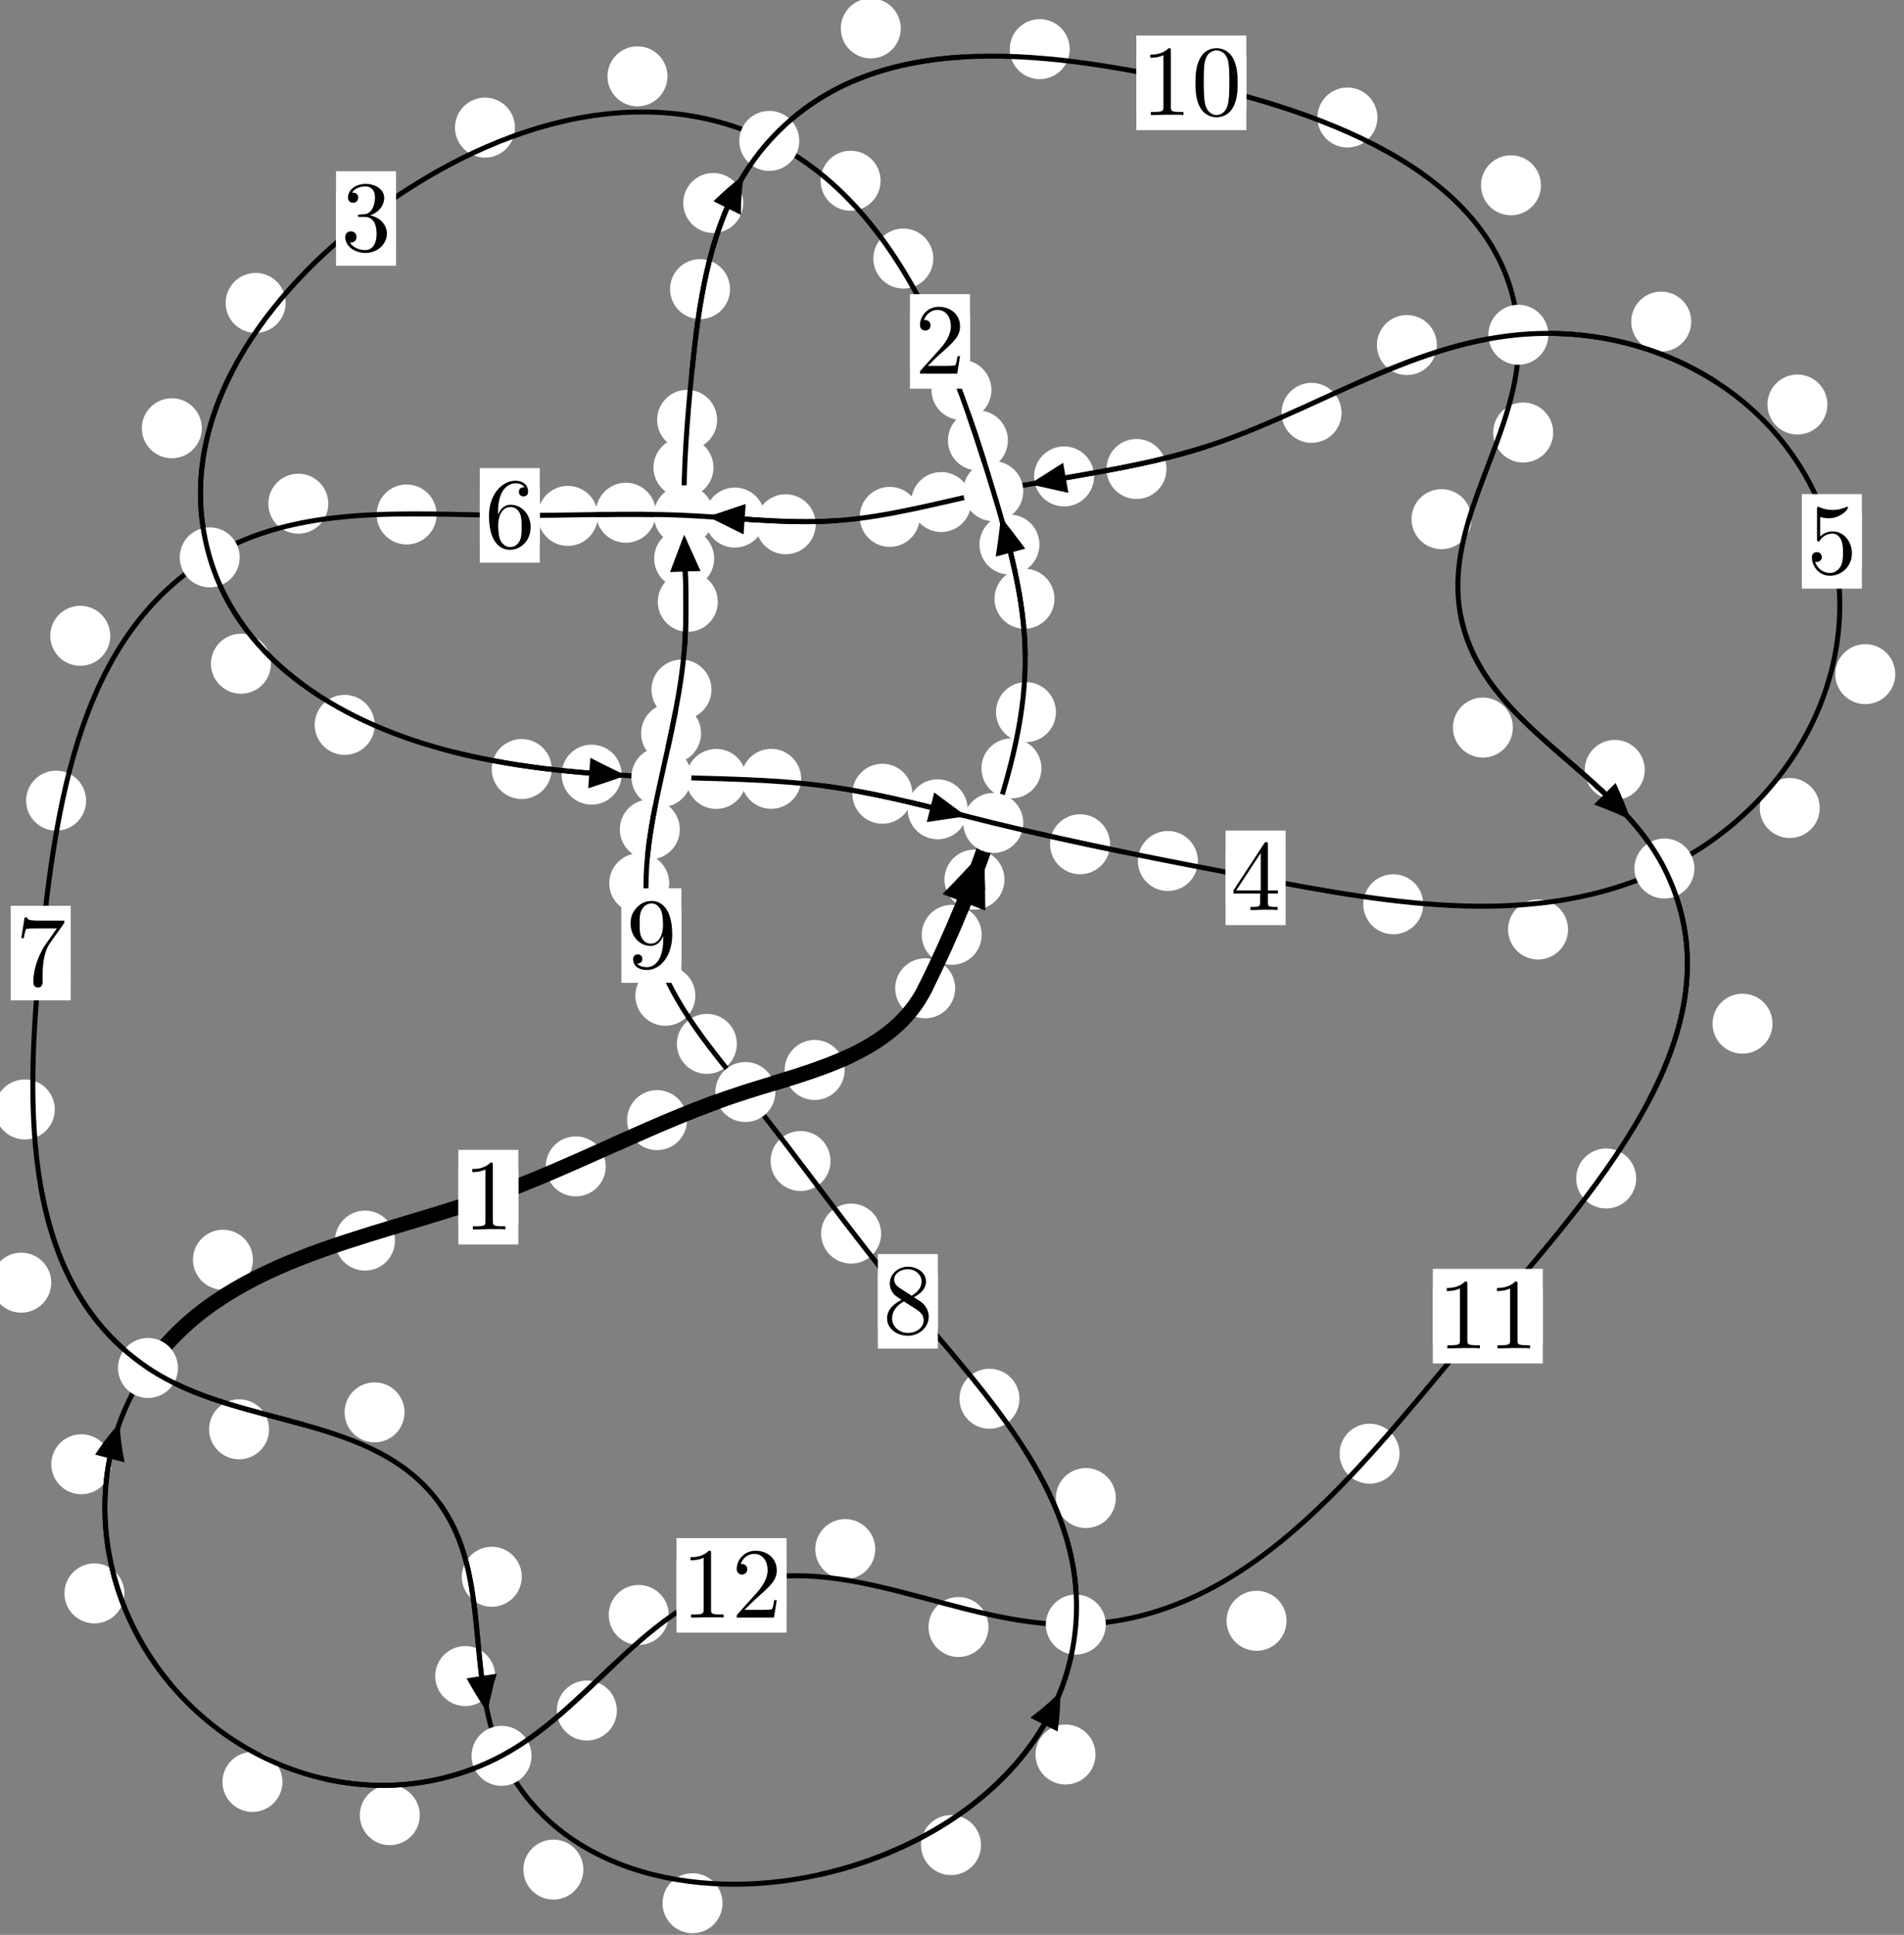 <?xml version="1.0"?>
<!-- Created by MetaPost 1.999 on 2021.07.06:0010 -->
<svg version="1.1" xmlns="http://www.w3.org/2000/svg" xmlns:xlink="http://www.w3.org/1999/xlink" width="189.77" height="192.79" viewBox="0 0 189.77 192.79">
<rect x="0" y="0" width="189.77" height="192.79" fill="#808080" stroke="none"/>
<!-- Original BoundingBox: -99.869904 -110.630814 89.900513 82.159027 -->
  <defs>
    <g transform="scale(0.01,0.01)" id="GLYPHcmr10_48">
      <path style="fill-rule: evenodd;" d="M460 -320C460 -400,455 -480,420 -554C374 -650,292 -666,250 -666C190 -666,117 -640,76 -547C44 -478,39 -400,39 -320C39 -245,43 -155,84 -79C127 2,200 22,249 22C303 22,379 1,423 -94C455 -163,460 -241,460 -320M249 -0C210 -0,151 -25,133 -121C122 -181,122 -273,122 -332C122 -396,122 -462,130 -516C149 -635,224 -644,249 -644C282 -644,348 -626,367 -527C377 -471,377 -395,377 -332C377 -257,377 -189,366 -125C351 -30,294 -0,249 -0"></path>
    </g>
    <g transform="scale(0.01,0.01)" id="GLYPHcmr10_49">
      <path style="fill-rule: evenodd;" d="M294 -640C294 -664,294 -666,271 -666C209 -602,121 -602,89 -602L89 -571C109 -571,168 -571,220 -597L220 -79C220 -43,217 -31,127 -31L95 -31L95 -0L257 -0L130 -3L217 -3L257 -3L297 -3L384 -3L419 -0L419 -31L387 -31C297 -31,294 -42,294 -79"></path>
    </g>
    <g transform="scale(0.01,0.01)" id="GLYPHcmr10_50">
      <path style="fill-rule: evenodd;" d="M127 -77L233 -180C389 -318,449 -372,449 -472C449 -586,359 -666,237 -666C124 -666,50 -574,50 -485C50 -429,100 -429,103 -429C120 -429,155 -441,155 -482C155 -508,137 -534,102 -534C94 -534,92 -534,89 -533C112 -598,166 -635,224 -635C315 -635,358 -554,358 -472C358 -392,308 -313,253 -251L61 -37C50 -26,50 -24,50 -0L421 -0L449 -174L424 -174C419 -144,412 -100,402 -85C395 -77,329 -77,307 -77"></path>
    </g>
    <g transform="scale(0.01,0.01)" id="GLYPHcmr10_51">
      <path style="fill-rule: evenodd;" d="M290 -352C372 -379,430 -449,430 -528C430 -610,342 -666,246 -666C145 -666,69 -606,69 -530C69 -497,91 -478,120 -478C151 -478,171 -500,171 -529C171 -579,124 -579,109 -579C140 -628,206 -641,242 -641C283 -641,338 -619,338 -529C338 -517,336 -459,310 -415C280 -367,246 -364,221 -363C213 -362,189 -360,182 -360C174 -359,167 -358,167 -348C167 -337,174 -337,191 -337L235 -337C317 -337,354 -269,354 -171C354 -35,285 -6,241 -6C198 -6,123 -23,88 -82C123 -77,154 -99,154 -137C154 -173,127 -193,98 -193C74 -193,42 -179,42 -135C42 -44,135 22,244 22C366 22,457 -69,457 -171C457 -253,394 -331,290 -352"></path>
    </g>
    <g transform="scale(0.01,0.01)" id="GLYPHcmr10_52">
      <path style="fill-rule: evenodd;" d="M294 -165L294 -78C294 -42,292 -31,218 -31L197 -31L197 -0L332 -0L238 -3L290 -3L332 -3L374 -3L427 -3L468 -0L468 -31L447 -31C373 -31,371 -42,371 -78L371 -165L471 -165L471 -196L371 -196L371 -651C371 -671,371 -677,355 -677C346 -677,343 -677,335 -665L28 -196L28 -165M300 -196L56 -196L300 -569"></path>
    </g>
    <g transform="scale(0.01,0.01)" id="GLYPHcmr10_53">
      <path style="fill-rule: evenodd;" d="M449 -201C449 -320,367 -420,259 -420C211 -420,168 -404,132 -369L132 -564C152 -558,185 -551,217 -551C340 -551,410 -642,410 -655C410 -661,407 -666,400 -666C399 -666,397 -666,392 -663C372 -654,323 -634,256 -634C216 -634,170 -641,123 -662C115 -665,113 -665,111 -665C101 -665,101 -657,101 -641L101 -345C101 -327,101 -319,115 -319C122 -319,124 -322,128 -328C139 -344,176 -398,257 -398C309 -398,334 -352,342 -334C358 -297,360 -258,360 -208C360 -173,360 -113,336 -71C312 -32,275 -6,229 -6C156 -6,99 -59,82 -118C85 -117,88 -116,99 -116C132 -116,149 -141,149 -165C149 -189,132 -214,99 -214C85 -214,50 -207,50 -161C50 -75,119 22,231 22C347 22,449 -74,449 -201"></path>
    </g>
    <g transform="scale(0.01,0.01)" id="GLYPHcmr10_54">
      <path style="fill-rule: evenodd;" d="M132 -328L132 -352C132 -605,256 -641,307 -641C331 -641,373 -635,395 -601C380 -601,340 -601,340 -556C340 -525,364 -510,386 -510C402 -510,432 -519,432 -558C432 -618,388 -666,305 -666C177 -666,42 -537,42 -316C42 -49,158 22,251 22C362 22,457 -72,457 -204C457 -331,368 -427,257 -427C189 -427,152 -376,132 -328M251 -6C188 -6,158 -66,152 -81C134 -128,134 -208,134 -226C134 -304,166 -404,256 -404C272 -404,318 -404,349 -342C367 -305,367 -254,367 -205C367 -157,367 -107,350 -71C320 -11,274 -6,251 -6"></path>
    </g>
    <g transform="scale(0.01,0.01)" id="GLYPHcmr10_55">
      <path style="fill-rule: evenodd;" d="M476 -609C485 -621,485 -623,485 -644L242 -644C120 -644,118 -657,114 -676L89 -676L56 -470L81 -470C84 -486,93 -549,106 -561C113 -567,191 -567,204 -567L411 -567C400 -551,321 -442,299 -409C209 -274,176 -135,176 -33C176 -23,176 22,222 22C268 22,268 -23,268 -33L268 -84C268 -139,271 -194,279 -248C283 -271,297 -357,341 -419"></path>
    </g>
    <g transform="scale(0.01,0.01)" id="GLYPHcmr10_56">
      <path style="fill-rule: evenodd;" d="M163 -457C117 -487,113 -521,113 -538C113 -599,178 -641,249 -641C322 -641,386 -589,386 -517C386 -460,347 -412,287 -377M309 -362C381 -399,430 -451,430 -517C430 -609,341 -666,250 -666C150 -666,69 -592,69 -499C69 -481,71 -436,113 -389C124 -377,161 -352,186 -335C128 -306,42 -250,42 -151C42 -45,144 22,249 22C362 22,457 -61,457 -168C457 -204,446 -249,408 -291C389 -312,373 -322,309 -362M209 -320L332 -242C360 -223,407 -193,407 -132C407 -58,332 -6,250 -6C164 -6,92 -68,92 -151C92 -209,124 -273,209 -320"></path>
    </g>
    <g transform="scale(0.01,0.01)" id="GLYPHcmr10_57">
      <path style="fill-rule: evenodd;" d="M367 -318L367 -286C367 -52,263 -6,205 -6C188 -6,134 -8,107 -42C151 -42,159 -71,159 -88C159 -119,135 -134,113 -134C97 -134,67 -125,67 -86C67 -19,121 22,206 22C335 22,457 -114,457 -329C457 -598,342 -666,253 -666C198 -666,149 -648,106 -603C65 -558,42 -516,42 -441C42 -316,130 -218,242 -218C303 -218,344 -260,367 -318M243 -241C227 -241,181 -241,150 -304C132 -341,132 -391,132 -440C132 -494,132 -541,153 -578C180 -628,218 -641,253 -641C299 -641,332 -607,349 -562C361 -530,365 -467,365 -421C365 -338,331 -241,243 -241"></path>
    </g>
  </defs>
  <path d="M97.845 93.149C97.845 92.356,97.53 91.596,96.969 91.035C96.409 90.475,95.649 90.16,94.856 90.16C94.063 90.16,93.303 90.475,92.743 91.035C92.182 91.596,91.867 92.356,91.867 93.149C91.867 93.941,92.182 94.702,92.743 95.262C93.303 95.822,94.063 96.137,94.856 96.137C95.649 96.137,96.409 95.822,96.969 95.262C97.53 94.702,97.845 93.941,97.845 93.149Z" style="fill: rgb(100%,100%,100%);stroke: none;"></path>
  <path d="M95.202 98.476C95.202 97.683,94.887 96.923,94.326 96.363C93.766 95.802,93.006 95.487,92.213 95.487C91.42 95.487,90.66 95.802,90.1 96.363C89.539 96.923,89.224 97.683,89.224 98.476C89.224 99.269,89.539 100.029,90.1 100.589C90.66 101.15,91.42 101.465,92.213 101.465C93.006 101.465,93.766 101.15,94.326 100.589C94.887 100.029,95.202 99.269,95.202 98.476Z" style="fill: rgb(100%,100%,100%);stroke: none;"></path>
  <path d="M103.797 76.561C103.797 75.768,103.482 75.008,102.922 74.448C102.361 73.887,101.601 73.572,100.808 73.572C100.016 73.572,99.256 73.887,98.695 74.448C98.135 75.008,97.82 75.768,97.82 76.561C97.82 77.354,98.135 78.114,98.695 78.674C99.256 79.235,100.016 79.55,100.808 79.55C101.601 79.55,102.361 79.235,102.922 78.674C103.482 78.114,103.797 77.354,103.797 76.561Z" style="fill: rgb(100%,100%,100%);stroke: none;"></path>
  <path d="M100.113 87.643C100.113 86.851,99.798 86.09,99.237 85.53C98.677 84.969,97.916 84.654,97.124 84.654C96.331 84.654,95.571 84.969,95.01 85.53C94.45 86.09,94.135 86.851,94.135 87.643C94.135 88.436,94.45 89.196,95.01 89.757C95.571 90.317,96.331 90.632,97.124 90.632C97.916 90.632,98.677 90.317,99.237 89.757C99.798 89.196,100.113 88.436,100.113 87.643Z" style="fill: rgb(100%,100%,100%);stroke: none;"></path>
  <path d="M105.099 59.659C105.099 58.866,104.785 58.106,104.224 57.546C103.664 56.985,102.903 56.67,102.111 56.67C101.318 56.67,100.558 56.985,99.997 57.546C99.437 58.106,99.122 58.866,99.122 59.659C99.122 60.452,99.437 61.212,99.997 61.772C100.558 62.333,101.318 62.648,102.111 62.648C102.903 62.648,103.664 62.333,104.224 61.772C104.785 61.212,105.099 60.452,105.099 59.659Z" style="fill: rgb(100%,100%,100%);stroke: none;"></path>
  <path d="M105.245 70.956C105.245 70.164,104.93 69.403,104.369 68.843C103.809 68.283,103.049 67.968,102.256 67.968C101.463 67.968,100.703 68.283,100.143 68.843C99.582 69.403,99.267 70.164,99.267 70.956C99.267 71.749,99.582 72.509,100.143 73.07C100.703 73.63,101.463 73.945,102.256 73.945C103.049 73.945,103.809 73.63,104.369 73.07C104.93 72.509,105.245 71.749,105.245 70.956Z" style="fill: rgb(100%,100%,100%);stroke: none;"></path>
  <path d="M100.456 43.885C100.456 43.093,100.141 42.333,99.581 41.772C99.02 41.212,98.26 40.897,97.467 40.897C96.675 40.897,95.915 41.212,95.354 41.772C94.794 42.333,94.479 43.093,94.479 43.885C94.479 44.678,94.794 45.438,95.354 45.999C95.915 46.559,96.675 46.874,97.467 46.874C98.26 46.874,99.02 46.559,99.581 45.999C100.141 45.438,100.456 44.678,100.456 43.885Z" style="fill: rgb(100%,100%,100%);stroke: none;"></path>
  <path d="M103.6 54.259C103.6 53.466,103.285 52.706,102.725 52.145C102.164 51.585,101.404 51.27,100.611 51.27C99.819 51.27,99.058 51.585,98.498 52.145C97.937 52.706,97.622 53.466,97.622 54.259C97.622 55.051,97.937 55.811,98.498 56.372C99.058 56.932,99.819 57.247,100.611 57.247C101.404 57.247,102.164 56.932,102.725 56.372C103.285 55.811,103.6 55.051,103.6 54.259Z" style="fill: rgb(100%,100%,100%);stroke: none;"></path>
  <path d="M93.021 25.762C93.021 24.969,92.706 24.209,92.146 23.649C91.585 23.088,90.825 22.773,90.032 22.773C89.24 22.773,88.48 23.088,87.919 23.649C87.359 24.209,87.044 24.969,87.044 25.762C87.044 26.555,87.359 27.315,87.919 27.875C88.48 28.436,89.24 28.751,90.032 28.751C90.825 28.751,91.585 28.436,92.146 27.875C92.706 27.315,93.021 26.555,93.021 25.762Z" style="fill: rgb(100%,100%,100%);stroke: none;"></path>
  <path d="M98.814 38.855C98.814 38.063,98.499 37.302,97.939 36.742C97.378 36.181,96.618 35.867,95.825 35.867C95.033 35.867,94.272 36.181,93.712 36.742C93.152 37.302,92.837 38.063,92.837 38.855C92.837 39.648,93.152 40.408,93.712 40.969C94.272 41.529,95.033 41.844,95.825 41.844C96.618 41.844,97.378 41.529,97.939 40.969C98.499 40.408,98.814 39.648,98.814 38.855Z" style="fill: rgb(100%,100%,100%);stroke: none;"></path>
  <path d="M66.525 7.606C66.525 6.813,66.21 6.053,65.649 5.493C65.089 4.932,64.329 4.617,63.536 4.617C62.743 4.617,61.983 4.932,61.423 5.493C60.862 6.053,60.547 6.813,60.547 7.606C60.547 8.399,60.862 9.159,61.423 9.719C61.983 10.28,62.743 10.595,63.536 10.595C64.329 10.595,65.089 10.28,65.649 9.719C66.21 9.159,66.525 8.399,66.525 7.606Z" style="fill: rgb(100%,100%,100%);stroke: none;"></path>
  <path d="M87.767 18.008C87.767 17.216,87.452 16.456,86.892 15.895C86.331 15.335,85.571 15.02,84.778 15.02C83.986 15.02,83.225 15.335,82.665 15.895C82.104 16.456,81.789 17.216,81.789 18.008C81.789 18.801,82.104 19.561,82.665 20.122C83.225 20.682,83.986 20.997,84.778 20.997C85.571 20.997,86.331 20.682,86.892 20.122C87.452 19.561,87.767 18.801,87.767 18.008Z" style="fill: rgb(100%,100%,100%);stroke: none;"></path>
  <path d="M28.467 30.183C28.467 29.39,28.152 28.63,27.592 28.07C27.031 27.509,26.271 27.194,25.479 27.194C24.686 27.194,23.926 27.509,23.365 28.07C22.805 28.63,22.49 29.39,22.49 30.183C22.49 30.976,22.805 31.736,23.365 32.296C23.926 32.857,24.686 33.172,25.479 33.172C26.271 33.172,27.031 32.857,27.592 32.296C28.152 31.736,28.467 30.976,28.467 30.183Z" style="fill: rgb(100%,100%,100%);stroke: none;"></path>
  <path d="M51.326 12.715C51.326 11.923,51.011 11.163,50.45 10.602C49.89 10.042,49.13 9.727,48.337 9.727C47.544 9.727,46.784 10.042,46.224 10.602C45.663 11.163,45.348 11.923,45.348 12.715C45.348 13.508,45.663 14.268,46.224 14.829C46.784 15.389,47.544 15.704,48.337 15.704C49.13 15.704,49.89 15.389,50.45 14.829C51.011 14.268,51.326 13.508,51.326 12.715Z" style="fill: rgb(100%,100%,100%);stroke: none;"></path>
  <path d="M27.004 66.136C27.004 65.343,26.689 64.583,26.128 64.023C25.568 63.462,24.808 63.147,24.015 63.147C23.222 63.147,22.462 63.462,21.902 64.023C21.341 64.583,21.026 65.343,21.026 66.136C21.026 66.929,21.341 67.689,21.902 68.249C22.462 68.81,23.222 69.125,24.015 69.125C24.808 69.125,25.568 68.81,26.128 68.249C26.689 67.689,27.004 66.929,27.004 66.136Z" style="fill: rgb(100%,100%,100%);stroke: none;"></path>
  <path d="M20.113 42.673C20.113 41.881,19.798 41.12,19.238 40.56C18.677 39.999,17.917 39.684,17.125 39.684C16.332 39.684,15.572 39.999,15.011 40.56C14.451 41.12,14.136 41.881,14.136 42.673C14.136 43.466,14.451 44.226,15.011 44.787C15.572 45.347,16.332 45.662,17.125 45.662C17.917 45.662,18.677 45.347,19.238 44.787C19.798 44.226,20.113 43.466,20.113 42.673Z" style="fill: rgb(100%,100%,100%);stroke: none;"></path>
  <path d="M54.985 76.627C54.985 75.834,54.67 75.074,54.11 74.513C53.549 73.953,52.789 73.638,51.996 73.638C51.204 73.638,50.444 73.953,49.883 74.513C49.323 75.074,49.008 75.834,49.008 76.627C49.008 77.419,49.323 78.179,49.883 78.74C50.444 79.3,51.204 79.615,51.996 79.615C52.789 79.615,53.549 79.3,54.11 78.74C54.67 78.179,54.985 77.419,54.985 76.627Z" style="fill: rgb(100%,100%,100%);stroke: none;"></path>
  <path d="M37.343 72.228C37.343 71.435,37.028 70.675,36.467 70.115C35.907 69.554,35.147 69.239,34.354 69.239C33.561 69.239,32.801 69.554,32.241 70.115C31.68 70.675,31.365 71.435,31.365 72.228C31.365 73.021,31.68 73.781,32.241 74.341C32.801 74.902,33.561 75.217,34.354 75.217C35.147 75.217,35.907 74.902,36.467 74.341C37.028 73.781,37.343 73.021,37.343 72.228Z" style="fill: rgb(100%,100%,100%);stroke: none;"></path>
  <path d="M74.373 77.613C74.373 76.82,74.058 76.06,73.498 75.499C72.937 74.939,72.177 74.624,71.385 74.624C70.592 74.624,69.832 74.939,69.271 75.499C68.711 76.06,68.396 76.82,68.396 77.613C68.396 78.405,68.711 79.165,69.271 79.726C69.832 80.286,70.592 80.601,71.385 80.601C72.177 80.601,72.937 80.286,73.498 79.726C74.058 79.165,74.373 78.405,74.373 77.613Z" style="fill: rgb(100%,100%,100%);stroke: none;"></path>
  <path d="M61.953 77.187C61.953 76.394,61.638 75.634,61.077 75.073C60.517 74.513,59.757 74.198,58.964 74.198C58.171 74.198,57.411 74.513,56.851 75.073C56.29 75.634,55.975 76.394,55.975 77.187C55.975 77.979,56.29 78.739,56.851 79.3C57.411 79.86,58.171 80.175,58.964 80.175C59.757 80.175,60.517 79.86,61.077 79.3C61.638 78.739,61.953 77.979,61.953 77.187Z" style="fill: rgb(100%,100%,100%);stroke: none;"></path>
  <path d="M90.931 79.09C90.931 78.297,90.617 77.537,90.056 76.977C89.496 76.416,88.735 76.101,87.943 76.101C87.15 76.101,86.39 76.416,85.829 76.977C85.269 77.537,84.954 78.297,84.954 79.09C84.954 79.883,85.269 80.643,85.829 81.203C86.39 81.764,87.15 82.079,87.943 82.079C88.735 82.079,89.496 81.764,90.056 81.203C90.617 80.643,90.931 79.883,90.931 79.09Z" style="fill: rgb(100%,100%,100%);stroke: none;"></path>
  <path d="M79.852 77.605C79.852 76.812,79.537 76.052,78.977 75.491C78.416 74.931,77.656 74.616,76.863 74.616C76.071 74.616,75.311 74.931,74.75 75.491C74.19 76.052,73.875 76.812,73.875 77.605C73.875 78.397,74.19 79.158,74.75 79.718C75.311 80.278,76.071 80.593,76.863 80.593C77.656 80.593,78.416 80.278,78.977 79.718C79.537 79.158,79.852 78.397,79.852 77.605Z" style="fill: rgb(100%,100%,100%);stroke: none;"></path>
  <path d="M110.638 84.123C110.638 83.33,110.323 82.57,109.763 82.01C109.202 81.449,108.442 81.134,107.65 81.134C106.857 81.134,106.097 81.449,105.536 82.01C104.976 82.57,104.661 83.33,104.661 84.123C104.661 84.916,104.976 85.676,105.536 86.236C106.097 86.797,106.857 87.112,107.65 87.112C108.442 87.112,109.202 86.797,109.763 86.236C110.323 85.676,110.638 84.916,110.638 84.123Z" style="fill: rgb(100%,100%,100%);stroke: none;"></path>
  <path d="M96.444 80.639C96.444 79.846,96.129 79.086,95.568 78.526C95.008 77.965,94.248 77.65,93.455 77.65C92.662 77.65,91.902 77.965,91.342 78.526C90.781 79.086,90.466 79.846,90.466 80.639C90.466 81.432,90.781 82.192,91.342 82.752C91.902 83.313,92.662 83.628,93.455 83.628C94.248 83.628,95.008 83.313,95.568 82.752C96.129 82.192,96.444 81.432,96.444 80.639Z" style="fill: rgb(100%,100%,100%);stroke: none;"></path>
  <path d="M141.854 90.104C141.854 89.311,141.539 88.551,140.979 87.991C140.418 87.43,139.658 87.115,138.865 87.115C138.073 87.115,137.312 87.43,136.752 87.991C136.192 88.551,135.877 89.311,135.877 90.104C135.877 90.897,136.192 91.657,136.752 92.217C137.312 92.778,138.073 93.093,138.865 93.093C139.658 93.093,140.418 92.778,140.979 92.217C141.539 91.657,141.854 90.897,141.854 90.104Z" style="fill: rgb(100%,100%,100%);stroke: none;"></path>
  <path d="M119.39 85.792C119.39 84.999,119.075 84.239,118.514 83.679C117.954 83.118,117.193 82.803,116.401 82.803C115.608 82.803,114.848 83.118,114.287 83.679C113.727 84.239,113.412 84.999,113.412 85.792C113.412 86.585,113.727 87.345,114.287 87.905C114.848 88.466,115.608 88.781,116.401 88.781C117.193 88.781,117.954 88.466,118.514 87.905C119.075 87.345,119.39 86.585,119.39 85.792Z" style="fill: rgb(100%,100%,100%);stroke: none;"></path>
  <path d="M181.371 80.511C181.371 79.719,181.056 78.958,180.495 78.398C179.935 77.838,179.175 77.523,178.382 77.523C177.589 77.523,176.829 77.838,176.269 78.398C175.708 78.958,175.393 79.719,175.393 80.511C175.393 81.304,175.708 82.064,176.269 82.625C176.829 83.185,177.589 83.5,178.382 83.5C179.175 83.5,179.935 83.185,180.495 82.625C181.056 82.064,181.371 81.304,181.371 80.511Z" style="fill: rgb(100%,100%,100%);stroke: none;"></path>
  <path d="M156.284 92.618C156.284 91.825,155.969 91.065,155.409 90.505C154.848 89.944,154.088 89.629,153.296 89.629C152.503 89.629,151.743 89.944,151.182 90.505C150.622 91.065,150.307 91.825,150.307 92.618C150.307 93.411,150.622 94.171,151.182 94.731C151.743 95.292,152.503 95.607,153.296 95.607C154.088 95.607,154.848 95.292,155.409 94.731C155.969 94.171,156.284 93.411,156.284 92.618Z" style="fill: rgb(100%,100%,100%);stroke: none;"></path>
  <path d="M182.137 40.308C182.137 39.516,181.822 38.755,181.262 38.195C180.701 37.634,179.941 37.32,179.148 37.32C178.356 37.32,177.595 37.634,177.035 38.195C176.474 38.755,176.16 39.516,176.16 40.308C176.16 41.101,176.474 41.861,177.035 42.422C177.595 42.982,178.356 43.297,179.148 43.297C179.941 43.297,180.701 42.982,181.262 42.422C181.822 41.861,182.137 41.101,182.137 40.308Z" style="fill: rgb(100%,100%,100%);stroke: none;"></path>
  <path d="M188.901 67.173C188.901 66.381,188.586 65.62,188.025 65.06C187.465 64.5,186.704 64.185,185.912 64.185C185.119 64.185,184.359 64.5,183.798 65.06C183.238 65.62,182.923 66.381,182.923 67.173C182.923 67.966,183.238 68.726,183.798 69.287C184.359 69.847,185.119 70.162,185.912 70.162C186.704 70.162,187.465 69.847,188.025 69.287C188.586 68.726,188.901 67.966,188.901 67.173Z" style="fill: rgb(100%,100%,100%);stroke: none;"></path>
  <path d="M143.212 34.381C143.212 33.588,142.897 32.828,142.337 32.267C141.776 31.707,141.016 31.392,140.223 31.392C139.431 31.392,138.671 31.707,138.11 32.267C137.55 32.828,137.235 33.588,137.235 34.381C137.235 35.173,137.55 35.934,138.11 36.494C138.671 37.055,139.431 37.37,140.223 37.37C141.016 37.37,141.776 37.055,142.337 36.494C142.897 35.934,143.212 35.173,143.212 34.381Z" style="fill: rgb(100%,100%,100%);stroke: none;"></path>
  <path d="M168.562 32.045C168.562 31.252,168.247 30.492,167.687 29.931C167.126 29.371,166.366 29.056,165.574 29.056C164.781 29.056,164.021 29.371,163.46 29.931C162.9 30.492,162.585 31.252,162.585 32.045C162.585 32.837,162.9 33.597,163.46 34.158C164.021 34.718,164.781 35.033,165.574 35.033C166.366 35.033,167.126 34.718,167.687 34.158C168.247 33.597,168.562 32.837,168.562 32.045Z" style="fill: rgb(100%,100%,100%);stroke: none;"></path>
  <path d="M116.262 46.729C116.262 45.936,115.947 45.176,115.387 44.616C114.826 44.055,114.066 43.74,113.274 43.74C112.481 43.74,111.721 44.055,111.16 44.616C110.6 45.176,110.285 45.936,110.285 46.729C110.285 47.522,110.6 48.282,111.16 48.842C111.721 49.403,112.481 49.718,113.274 49.718C114.066 49.718,114.826 49.403,115.387 48.842C115.947 48.282,116.262 47.522,116.262 46.729Z" style="fill: rgb(100%,100%,100%);stroke: none;"></path>
  <path d="M133.709 41.136C133.709 40.344,133.394 39.584,132.834 39.023C132.273 38.463,131.513 38.148,130.721 38.148C129.928 38.148,129.168 38.463,128.607 39.023C128.047 39.584,127.732 40.344,127.732 41.136C127.732 41.929,128.047 42.689,128.607 43.25C129.168 43.81,129.928 44.125,130.721 44.125C131.513 44.125,132.273 43.81,132.834 43.25C133.394 42.689,133.709 41.929,133.709 41.136Z" style="fill: rgb(100%,100%,100%);stroke: none;"></path>
  <path d="M96.797 50.024C96.797 49.231,96.483 48.471,95.922 47.91C95.362 47.35,94.601 47.035,93.809 47.035C93.016 47.035,92.256 47.35,91.695 47.91C91.135 48.471,90.82 49.231,90.82 50.024C90.82 50.816,91.135 51.577,91.695 52.137C92.256 52.697,93.016 53.012,93.809 53.012C94.601 53.012,95.362 52.697,95.922 52.137C96.483 51.577,96.797 50.816,96.797 50.024Z" style="fill: rgb(100%,100%,100%);stroke: none;"></path>
  <path d="M109.044 47.473C109.044 46.68,108.729 45.92,108.168 45.36C107.608 44.799,106.848 44.484,106.055 44.484C105.262 44.484,104.502 44.799,103.942 45.36C103.381 45.92,103.066 46.68,103.066 47.473C103.066 48.266,103.381 49.026,103.942 49.586C104.502 50.147,105.262 50.462,106.055 50.462C106.848 50.462,107.608 50.147,108.168 49.586C108.729 49.026,109.044 48.266,109.044 47.473Z" style="fill: rgb(100%,100%,100%);stroke: none;"></path>
  <path d="M81.3 52.238C81.3 51.446,80.985 50.685,80.424 50.125C79.864 49.564,79.104 49.249,78.311 49.249C77.518 49.249,76.758 49.564,76.198 50.125C75.637 50.685,75.322 51.446,75.322 52.238C75.322 53.031,75.637 53.791,76.198 54.352C76.758 54.912,77.518 55.227,78.311 55.227C79.104 55.227,79.864 54.912,80.424 54.352C80.985 53.791,81.3 53.031,81.3 52.238Z" style="fill: rgb(100%,100%,100%);stroke: none;"></path>
  <path d="M91.669 51.503C91.669 50.71,91.354 49.95,90.793 49.389C90.233 48.829,89.473 48.514,88.68 48.514C87.887 48.514,87.127 48.829,86.567 49.389C86.006 49.95,85.691 50.71,85.691 51.503C85.691 52.295,86.006 53.055,86.567 53.616C87.127 54.176,87.887 54.491,88.68 54.491C89.473 54.491,90.233 54.176,90.793 53.616C91.354 53.055,91.669 52.295,91.669 51.503Z" style="fill: rgb(100%,100%,100%);stroke: none;"></path>
  <path d="M65.367 51.09C65.367 50.298,65.052 49.537,64.491 48.977C63.931 48.416,63.171 48.102,62.378 48.102C61.585 48.102,60.825 48.416,60.265 48.977C59.704 49.537,59.389 50.298,59.389 51.09C59.389 51.883,59.704 52.643,60.265 53.204C60.825 53.764,61.585 54.079,62.378 54.079C63.171 54.079,63.931 53.764,64.491 53.204C65.052 52.643,65.367 51.883,65.367 51.09Z" style="fill: rgb(100%,100%,100%);stroke: none;"></path>
  <path d="M76.226 51.572C76.226 50.779,75.911 50.019,75.351 49.459C74.79 48.898,74.03 48.583,73.237 48.583C72.445 48.583,71.684 48.898,71.124 49.459C70.563 50.019,70.249 50.779,70.249 51.572C70.249 52.365,70.563 53.125,71.124 53.685C71.684 54.246,72.445 54.561,73.237 54.561C74.03 54.561,74.79 54.246,75.351 53.685C75.911 53.125,76.226 52.365,76.226 51.572Z" style="fill: rgb(100%,100%,100%);stroke: none;"></path>
  <path d="M43.514 51.264C43.514 50.471,43.199 49.711,42.639 49.151C42.078 48.59,41.318 48.275,40.526 48.275C39.733 48.275,38.973 48.59,38.412 49.151C37.852 49.711,37.537 50.471,37.537 51.264C37.537 52.057,37.852 52.817,38.412 53.377C38.973 53.938,39.733 54.253,40.526 54.253C41.318 54.253,42.078 53.938,42.639 53.377C43.199 52.817,43.514 52.057,43.514 51.264Z" style="fill: rgb(100%,100%,100%);stroke: none;"></path>
  <path d="M59.581 51.405C59.581 50.612,59.266 49.852,58.706 49.292C58.145 48.731,57.385 48.416,56.592 48.416C55.8 48.416,55.039 48.731,54.479 49.292C53.918 49.852,53.604 50.612,53.604 51.405C53.604 52.198,53.918 52.958,54.479 53.518C55.039 54.079,55.8 54.394,56.592 54.394C57.385 54.394,58.145 54.079,58.706 53.518C59.266 52.958,59.581 52.198,59.581 51.405Z" style="fill: rgb(100%,100%,100%);stroke: none;"></path>
  <path d="M10.987 63.352C10.987 62.56,10.672 61.8,10.112 61.239C9.551 60.679,8.791 60.364,7.998 60.364C7.206 60.364,6.446 60.679,5.885 61.239C5.325 61.8,5.01 62.56,5.01 63.352C5.01 64.145,5.325 64.905,5.885 65.466C6.446 66.026,7.206 66.341,7.998 66.341C8.791 66.341,9.551 66.026,10.112 65.466C10.672 64.905,10.987 64.145,10.987 63.352Z" style="fill: rgb(100%,100%,100%);stroke: none;"></path>
  <path d="M32.72 50.19C32.72 49.397,32.406 48.637,31.845 48.077C31.285 47.516,30.524 47.201,29.732 47.201C28.939 47.201,28.179 47.516,27.618 48.077C27.058 48.637,26.743 49.397,26.743 50.19C26.743 50.983,27.058 51.743,27.618 52.303C28.179 52.864,28.939 53.179,29.732 53.179C30.524 53.179,31.285 52.864,31.845 52.303C32.406 51.743,32.72 50.983,32.72 50.19Z" style="fill: rgb(100%,100%,100%);stroke: none;"></path>
  <path d="M5.462 110.548C5.462 109.755,5.147 108.995,4.587 108.434C4.026 107.874,3.266 107.559,2.473 107.559C1.681 107.559,0.92 107.874,0.36 108.434C-0.201 108.995,-0.516 109.755,-0.516 110.548C-0.516 111.34,-0.201 112.101,0.36 112.661C0.92 113.222,1.681 113.537,2.473 113.537C3.266 113.537,4.026 113.222,4.587 112.661C5.147 112.101,5.462 111.34,5.462 110.548Z" style="fill: rgb(100%,100%,100%);stroke: none;"></path>
  <path d="M8.582 79.778C8.582 78.986,8.267 78.226,7.707 77.665C7.146 77.105,6.386 76.79,5.593 76.79C4.801 76.79,4.04 77.105,3.48 77.665C2.919 78.226,2.604 78.986,2.604 79.778C2.604 80.571,2.919 81.331,3.48 81.892C4.04 82.452,4.801 82.767,5.593 82.767C6.386 82.767,7.146 82.452,7.707 81.892C8.267 81.331,8.582 80.571,8.582 79.778Z" style="fill: rgb(100%,100%,100%);stroke: none;"></path>
  <path d="M26.818 142.419C26.818 141.626,26.503 140.866,25.943 140.306C25.383 139.745,24.622 139.43,23.83 139.43C23.037 139.43,22.277 139.745,21.716 140.306C21.156 140.866,20.841 141.626,20.841 142.419C20.841 143.212,21.156 143.972,21.716 144.532C22.277 145.093,23.037 145.408,23.83 145.408C24.622 145.408,25.383 145.093,25.943 144.532C26.503 143.972,26.818 143.212,26.818 142.419Z" style="fill: rgb(100%,100%,100%);stroke: none;"></path>
  <path d="M5.108 127.807C5.108 127.014,4.793 126.254,4.232 125.693C3.672 125.133,2.912 124.818,2.119 124.818C1.326 124.818,0.566 125.133,0.006 125.693C-0.555 126.254,-0.87 127.014,-0.87 127.807C-0.87 128.599,-0.555 129.359,0.006 129.92C0.566 130.48,1.326 130.795,2.119 130.795C2.912 130.795,3.672 130.48,4.232 129.92C4.793 129.359,5.108 128.599,5.108 127.807Z" style="fill: rgb(100%,100%,100%);stroke: none;"></path>
  <path d="M52.006 157.111C52.006 156.318,51.691 155.558,51.131 154.998C50.57 154.437,49.81 154.122,49.017 154.122C48.225 154.122,47.465 154.437,46.904 154.998C46.344 155.558,46.029 156.318,46.029 157.111C46.029 157.904,46.344 158.664,46.904 159.224C47.465 159.785,48.225 160.1,49.017 160.1C49.81 160.1,50.57 159.785,51.131 159.224C51.691 158.664,52.006 157.904,52.006 157.111Z" style="fill: rgb(100%,100%,100%);stroke: none;"></path>
  <path d="M40.321 140.731C40.321 139.938,40.006 139.178,39.446 138.617C38.885 138.057,38.125 137.742,37.333 137.742C36.54 137.742,35.78 138.057,35.219 138.617C34.659 139.178,34.344 139.938,34.344 140.731C34.344 141.523,34.659 142.283,35.219 142.844C35.78 143.404,36.54 143.719,37.333 143.719C38.125 143.719,38.885 143.404,39.446 142.844C40.006 142.283,40.321 141.523,40.321 140.731Z" style="fill: rgb(100%,100%,100%);stroke: none;"></path>
  <path d="M58.143 186.29C58.143 185.498,57.828 184.737,57.267 184.177C56.707 183.616,55.947 183.302,55.154 183.302C54.361 183.302,53.601 183.616,53.041 184.177C52.48 184.737,52.165 185.498,52.165 186.29C52.165 187.083,52.48 187.843,53.041 188.404C53.601 188.964,54.361 189.279,55.154 189.279C55.947 189.279,56.707 188.964,57.267 188.404C57.828 187.843,58.143 187.083,58.143 186.29Z" style="fill: rgb(100%,100%,100%);stroke: none;"></path>
  <path d="M49.355 167.008C49.355 166.215,49.04 165.455,48.48 164.894C47.919 164.334,47.159 164.019,46.367 164.019C45.574 164.019,44.814 164.334,44.253 164.894C43.693 165.455,43.378 166.215,43.378 167.008C43.378 167.8,43.693 168.561,44.253 169.121C44.814 169.681,45.574 169.996,46.367 169.996C47.159 169.996,47.919 169.681,48.48 169.121C49.04 168.561,49.355 167.8,49.355 167.008Z" style="fill: rgb(100%,100%,100%);stroke: none;"></path>
  <path d="M97.777 183.847C97.777 183.054,97.462 182.294,96.901 181.733C96.341 181.173,95.581 180.858,94.788 180.858C93.995 180.858,93.235 181.173,92.675 181.733C92.114 182.294,91.799 183.054,91.799 183.847C91.799 184.639,92.114 185.4,92.675 185.96C93.235 186.52,93.995 186.835,94.788 186.835C95.581 186.835,96.341 186.52,96.901 185.96C97.462 185.4,97.777 184.639,97.777 183.847Z" style="fill: rgb(100%,100%,100%);stroke: none;"></path>
  <path d="M72.014 189.642C72.014 188.849,71.699 188.089,71.139 187.529C70.578 186.968,69.818 186.653,69.026 186.653C68.233 186.653,67.473 186.968,66.912 187.529C66.352 188.089,66.037 188.849,66.037 189.642C66.037 190.435,66.352 191.195,66.912 191.755C67.473 192.316,68.233 192.631,69.026 192.631C69.818 192.631,70.578 192.316,71.139 191.755C71.699 191.195,72.014 190.435,72.014 189.642Z" style="fill: rgb(100%,100%,100%);stroke: none;"></path>
  <path d="M111.214 149.268C111.214 148.475,110.899 147.715,110.339 147.154C109.778 146.594,109.018 146.279,108.225 146.279C107.433 146.279,106.672 146.594,106.112 147.154C105.551 147.715,105.237 148.475,105.237 149.268C105.237 150.06,105.551 150.82,106.112 151.381C106.672 151.941,107.433 152.256,108.225 152.256C109.018 152.256,109.778 151.941,110.339 151.381C110.899 150.82,111.214 150.06,111.214 149.268Z" style="fill: rgb(100%,100%,100%);stroke: none;"></path>
  <path d="M109.185 174.822C109.185 174.029,108.87 173.269,108.31 172.709C107.749 172.148,106.989 171.833,106.197 171.833C105.404 171.833,104.644 172.148,104.083 172.709C103.523 173.269,103.208 174.029,103.208 174.822C103.208 175.615,103.523 176.375,104.083 176.935C104.644 177.496,105.404 177.811,106.197 177.811C106.989 177.811,107.749 177.496,108.31 176.935C108.87 176.375,109.185 175.615,109.185 174.822Z" style="fill: rgb(100%,100%,100%);stroke: none;"></path>
  <path d="M87.818 122.919C87.818 122.126,87.503 121.366,86.943 120.806C86.382 120.245,85.622 119.93,84.83 119.93C84.037 119.93,83.277 120.245,82.716 120.806C82.156 121.366,81.841 122.126,81.841 122.919C81.841 123.712,82.156 124.472,82.716 125.032C83.277 125.593,84.037 125.908,84.83 125.908C85.622 125.908,86.382 125.593,86.943 125.032C87.503 124.472,87.818 123.712,87.818 122.919Z" style="fill: rgb(100%,100%,100%);stroke: none;"></path>
  <path d="M101.607 139.373C101.607 138.58,101.292 137.82,100.731 137.26C100.171 136.699,99.411 136.384,98.618 136.384C97.825 136.384,97.065 136.699,96.505 137.26C95.944 137.82,95.629 138.58,95.629 139.373C95.629 140.166,95.944 140.926,96.505 141.486C97.065 142.047,97.825 142.362,98.618 142.362C99.411 142.362,100.171 142.047,100.731 141.486C101.292 140.926,101.607 140.166,101.607 139.373Z" style="fill: rgb(100%,100%,100%);stroke: none;"></path>
  <path d="M73.442 104.015C73.442 103.222,73.127 102.462,72.566 101.902C72.006 101.341,71.245 101.026,70.453 101.026C69.66 101.026,68.9 101.341,68.339 101.902C67.779 102.462,67.464 103.222,67.464 104.015C67.464 104.808,67.779 105.568,68.339 106.128C68.9 106.689,69.66 107.004,70.453 107.004C71.245 107.004,72.006 106.689,72.566 106.128C73.127 105.568,73.442 104.808,73.442 104.015Z" style="fill: rgb(100%,100%,100%);stroke: none;"></path>
  <path d="M82.777 115.685C82.777 114.892,82.462 114.132,81.902 113.572C81.341 113.011,80.581 112.696,79.788 112.696C78.996 112.696,78.236 113.011,77.675 113.572C77.115 114.132,76.8 114.892,76.8 115.685C76.8 116.478,77.115 117.238,77.675 117.798C78.236 118.359,78.996 118.674,79.788 118.674C80.581 118.674,81.341 118.359,81.902 117.798C82.462 117.238,82.777 116.478,82.777 115.685Z" style="fill: rgb(100%,100%,100%);stroke: none;"></path>
  <path d="M66.7 88.007C66.7 87.215,66.385 86.454,65.824 85.894C65.264 85.334,64.504 85.019,63.711 85.019C62.918 85.019,62.158 85.334,61.598 85.894C61.037 86.454,60.722 87.215,60.722 88.007C60.722 88.8,61.037 89.56,61.598 90.121C62.158 90.681,62.918 90.996,63.711 90.996C64.504 90.996,65.264 90.681,65.824 90.121C66.385 89.56,66.7 88.8,66.7 88.007Z" style="fill: rgb(100%,100%,100%);stroke: none;"></path>
  <path d="M69.305 99.222C69.305 98.429,68.99 97.669,68.429 97.109C67.869 96.548,67.109 96.233,66.316 96.233C65.523 96.233,64.763 96.548,64.203 97.109C63.642 97.669,63.327 98.429,63.327 99.222C63.327 100.015,63.642 100.775,64.203 101.335C64.763 101.896,65.523 102.211,66.316 102.211C67.109 102.211,67.869 101.896,68.429 101.335C68.99 100.775,69.305 100.015,69.305 99.222Z" style="fill: rgb(100%,100%,100%);stroke: none;"></path>
  <path d="M69.877 73.07C69.877 72.278,69.562 71.517,69.001 70.957C68.441 70.396,67.681 70.082,66.888 70.082C66.095 70.082,65.335 70.396,64.775 70.957C64.214 71.517,63.899 72.278,63.899 73.07C63.899 73.863,64.214 74.623,64.775 75.184C65.335 75.744,66.095 76.059,66.888 76.059C67.681 76.059,68.441 75.744,69.001 75.184C69.562 74.623,69.877 73.863,69.877 73.07Z" style="fill: rgb(100%,100%,100%);stroke: none;"></path>
  <path d="M67.756 82.642C67.756 81.849,67.441 81.089,66.88 80.529C66.32 79.968,65.56 79.653,64.767 79.653C63.974 79.653,63.214 79.968,62.654 80.529C62.093 81.089,61.778 81.849,61.778 82.642C61.778 83.435,62.093 84.195,62.654 84.755C63.214 85.316,63.974 85.631,64.767 85.631C65.56 85.631,66.32 85.316,66.88 84.755C67.441 84.195,67.756 83.435,67.756 82.642Z" style="fill: rgb(100%,100%,100%);stroke: none;"></path>
  <path d="M71.542 59.965C71.542 59.172,71.227 58.412,70.666 57.852C70.106 57.291,69.346 56.976,68.553 56.976C67.76 56.976,67 57.291,66.44 57.852C65.879 58.412,65.564 59.172,65.564 59.965C65.564 60.758,65.879 61.518,66.44 62.078C67 62.639,67.76 62.954,68.553 62.954C69.346 62.954,70.106 62.639,70.666 62.078C71.227 61.518,71.542 60.758,71.542 59.965Z" style="fill: rgb(100%,100%,100%);stroke: none;"></path>
  <path d="M70.911 68.715C70.911 67.922,70.596 67.162,70.036 66.602C69.475 66.041,68.715 65.726,67.922 65.726C67.13 65.726,66.369 66.041,65.809 66.602C65.248 67.162,64.934 67.922,64.934 68.715C64.934 69.508,65.248 70.268,65.809 70.828C66.369 71.389,67.13 71.704,67.922 71.704C68.715 71.704,69.475 71.389,70.036 70.828C70.596 70.268,70.911 69.508,70.911 68.715Z" style="fill: rgb(100%,100%,100%);stroke: none;"></path>
  <path d="M71.109 46.586C71.109 45.793,70.794 45.033,70.233 44.472C69.673 43.912,68.913 43.597,68.12 43.597C67.327 43.597,66.567 43.912,66.007 44.472C65.446 45.033,65.131 45.793,65.131 46.586C65.131 47.378,65.446 48.138,66.007 48.699C66.567 49.259,67.327 49.574,68.12 49.574C68.913 49.574,69.673 49.259,70.233 48.699C70.794 48.138,71.109 47.378,71.109 46.586Z" style="fill: rgb(100%,100%,100%);stroke: none;"></path>
  <path d="M71.18 55.655C71.18 54.862,70.865 54.102,70.304 53.542C69.744 52.981,68.984 52.666,68.191 52.666C67.398 52.666,66.638 52.981,66.077 53.542C65.517 54.102,65.202 54.862,65.202 55.655C65.202 56.448,65.517 57.208,66.077 57.768C66.638 58.329,67.398 58.644,68.191 58.644C68.984 58.644,69.744 58.329,70.304 57.768C70.865 57.208,71.18 56.448,71.18 55.655Z" style="fill: rgb(100%,100%,100%);stroke: none;"></path>
  <path d="M72.761 28.809C72.761 28.017,72.446 27.256,71.886 26.696C71.325 26.135,70.565 25.82,69.773 25.82C68.98 25.82,68.22 26.135,67.659 26.696C67.099 27.256,66.784 28.017,66.784 28.809C66.784 29.602,67.099 30.362,67.659 30.923C68.22 31.483,68.98 31.798,69.773 31.798C70.565 31.798,71.325 31.483,71.886 30.923C72.446 30.362,72.761 29.602,72.761 28.809Z" style="fill: rgb(100%,100%,100%);stroke: none;"></path>
  <path d="M71.473 41.834C71.473 41.041,71.158 40.281,70.597 39.721C70.037 39.16,69.277 38.845,68.484 38.845C67.691 38.845,66.931 39.16,66.371 39.721C65.81 40.281,65.495 41.041,65.495 41.834C65.495 42.627,65.81 43.387,66.371 43.947C66.931 44.508,67.691 44.823,68.484 44.823C69.277 44.823,70.037 44.508,70.597 43.947C71.158 43.387,71.473 42.627,71.473 41.834Z" style="fill: rgb(100%,100%,100%);stroke: none;"></path>
  <path d="M89.779 2.83C89.779 2.037,89.464 1.277,88.904 0.716C88.343 0.156,87.583 -0.159,86.791 -0.159C85.998 -0.159,85.238 0.156,84.677 0.716C84.117 1.277,83.802 2.037,83.802 2.83C83.802 3.622,84.117 4.383,84.677 4.943C85.238 5.504,85.998 5.818,86.791 5.818C87.583 5.818,88.343 5.504,88.904 4.943C89.464 4.383,89.779 3.622,89.779 2.83Z" style="fill: rgb(100%,100%,100%);stroke: none;"></path>
  <path d="M74.076 20.225C74.076 19.433,73.761 18.673,73.201 18.112C72.64 17.552,71.88 17.237,71.088 17.237C70.295 17.237,69.535 17.552,68.974 18.112C68.414 18.673,68.099 19.433,68.099 20.225C68.099 21.018,68.414 21.778,68.974 22.339C69.535 22.899,70.295 23.214,71.088 23.214C71.88 23.214,72.64 22.899,73.201 22.339C73.761 21.778,74.076 21.018,74.076 20.225Z" style="fill: rgb(100%,100%,100%);stroke: none;"></path>
  <path d="M137.286 11.71C137.286 10.917,136.971 10.157,136.41 9.596C135.85 9.036,135.09 8.721,134.297 8.721C133.504 8.721,132.744 9.036,132.184 9.596C131.623 10.157,131.308 10.917,131.308 11.71C131.308 12.502,131.623 13.262,132.184 13.823C132.744 14.383,133.504 14.698,134.297 14.698C135.09 14.698,135.85 14.383,136.41 13.823C136.971 13.262,137.286 12.502,137.286 11.71Z" style="fill: rgb(100%,100%,100%);stroke: none;"></path>
  <path d="M106.618 4.897C106.618 4.104,106.303 3.344,105.742 2.784C105.182 2.223,104.422 1.908,103.629 1.908C102.836 1.908,102.076 2.223,101.516 2.784C100.955 3.344,100.64 4.104,100.64 4.897C100.64 5.69,100.955 6.45,101.516 7.01C102.076 7.571,102.836 7.886,103.629 7.886C104.422 7.886,105.182 7.571,105.742 7.01C106.303 6.45,106.618 5.69,106.618 4.897Z" style="fill: rgb(100%,100%,100%);stroke: none;"></path>
  <path d="M154.805 43.097C154.805 42.305,154.49 41.545,153.929 40.984C153.369 40.424,152.609 40.109,151.816 40.109C151.023 40.109,150.263 40.424,149.703 40.984C149.142 41.545,148.827 42.305,148.827 43.097C148.827 43.89,149.142 44.65,149.703 45.211C150.263 45.771,151.023 46.086,151.816 46.086C152.609 46.086,153.369 45.771,153.929 45.211C154.49 44.65,154.805 43.89,154.805 43.097Z" style="fill: rgb(100%,100%,100%);stroke: none;"></path>
  <path d="M153.585 18.463C153.585 17.67,153.27 16.91,152.71 16.35C152.149 15.789,151.389 15.474,150.597 15.474C149.804 15.474,149.044 15.789,148.483 16.35C147.923 16.91,147.608 17.67,147.608 18.463C147.608 19.256,147.923 20.016,148.483 20.576C149.044 21.137,149.804 21.452,150.597 21.452C151.389 21.452,152.149 21.137,152.71 20.576C153.27 20.016,153.585 19.256,153.585 18.463Z" style="fill: rgb(100%,100%,100%);stroke: none;"></path>
  <path d="M150.788 72.496C150.788 71.703,150.473 70.943,149.912 70.382C149.352 69.822,148.591 69.507,147.799 69.507C147.006 69.507,146.246 69.822,145.685 70.382C145.125 70.943,144.81 71.703,144.81 72.496C144.81 73.288,145.125 74.048,145.685 74.609C146.246 75.169,147.006 75.484,147.799 75.484C148.591 75.484,149.352 75.169,149.912 74.609C150.473 74.048,150.788 73.288,150.788 72.496Z" style="fill: rgb(100%,100%,100%);stroke: none;"></path>
  <path d="M146.663 51.729C146.663 50.936,146.348 50.176,145.788 49.615C145.227 49.055,144.467 48.74,143.674 48.74C142.882 48.74,142.121 49.055,141.561 49.615C141 50.176,140.686 50.936,140.686 51.729C140.686 52.521,141 53.282,141.561 53.842C142.121 54.403,142.882 54.717,143.674 54.717C144.467 54.717,145.227 54.403,145.788 53.842C146.348 53.282,146.663 52.521,146.663 51.729Z" style="fill: rgb(100%,100%,100%);stroke: none;"></path>
  <path d="M176.664 102.001C176.664 101.208,176.349 100.448,175.789 99.887C175.228 99.327,174.468 99.012,173.675 99.012C172.883 99.012,172.123 99.327,171.562 99.887C171.002 100.448,170.687 101.208,170.687 102.001C170.687 102.793,171.002 103.554,171.562 104.114C172.123 104.675,172.883 104.99,173.675 104.99C174.468 104.99,175.228 104.675,175.789 104.114C176.349 103.554,176.664 102.793,176.664 102.001Z" style="fill: rgb(100%,100%,100%);stroke: none;"></path>
  <path d="M163.931 76.714C163.931 75.921,163.616 75.161,163.056 74.601C162.495 74.04,161.735 73.725,160.942 73.725C160.15 73.725,159.39 74.04,158.829 74.601C158.269 75.161,157.954 75.921,157.954 76.714C157.954 77.507,158.269 78.267,158.829 78.827C159.39 79.388,160.15 79.703,160.942 79.703C161.735 79.703,162.495 79.388,163.056 78.827C163.616 78.267,163.931 77.507,163.931 76.714Z" style="fill: rgb(100%,100%,100%);stroke: none;"></path>
  <path d="M139.491 144.849C139.491 144.056,139.177 143.296,138.616 142.735C138.056 142.175,137.295 141.86,136.503 141.86C135.71 141.86,134.95 142.175,134.389 142.735C133.829 143.296,133.514 144.056,133.514 144.849C133.514 145.641,133.829 146.401,134.389 146.962C134.95 147.522,135.71 147.837,136.503 147.837C137.295 147.837,138.056 147.522,138.616 146.962C139.177 146.401,139.491 145.641,139.491 144.849Z" style="fill: rgb(100%,100%,100%);stroke: none;"></path>
  <path d="M163.076 117.426C163.076 116.633,162.761 115.873,162.201 115.312C161.64 114.752,160.88 114.437,160.087 114.437C159.295 114.437,158.534 114.752,157.974 115.312C157.413 115.873,157.098 116.633,157.098 117.426C157.098 118.218,157.413 118.979,157.974 119.539C158.534 120.1,159.295 120.415,160.087 120.415C160.88 120.415,161.64 120.1,162.201 119.539C162.761 118.979,163.076 118.218,163.076 117.426Z" style="fill: rgb(100%,100%,100%);stroke: none;"></path>
  <path d="M98.518 162.118C98.518 161.326,98.203 160.566,97.643 160.005C97.082 159.445,96.322 159.13,95.529 159.13C94.737 159.13,93.977 159.445,93.416 160.005C92.856 160.566,92.541 161.326,92.541 162.118C92.541 162.911,92.856 163.671,93.416 164.232C93.977 164.792,94.737 165.107,95.529 165.107C96.322 165.107,97.082 164.792,97.643 164.232C98.203 163.671,98.518 162.911,98.518 162.118Z" style="fill: rgb(100%,100%,100%);stroke: none;"></path>
  <path d="M128.227 161.499C128.227 160.706,127.912 159.946,127.352 159.386C126.791 158.825,126.031 158.51,125.239 158.51C124.446 158.51,123.686 158.825,123.125 159.386C122.565 159.946,122.25 160.706,122.25 161.499C122.25 162.292,122.565 163.052,123.125 163.612C123.686 164.173,124.446 164.488,125.239 164.488C126.031 164.488,126.791 164.173,127.352 163.612C127.912 163.052,128.227 162.292,128.227 161.499Z" style="fill: rgb(100%,100%,100%);stroke: none;"></path>
  <path d="M66.65 160.917C66.65 160.124,66.335 159.364,65.774 158.803C65.214 158.243,64.454 157.928,63.661 157.928C62.868 157.928,62.108 158.243,61.548 158.803C60.987 159.364,60.672 160.124,60.672 160.917C60.672 161.709,60.987 162.47,61.548 163.03C62.108 163.591,62.868 163.906,63.661 163.906C64.454 163.906,65.214 163.591,65.774 163.03C66.335 162.47,66.65 161.709,66.65 160.917Z" style="fill: rgb(100%,100%,100%);stroke: none;"></path>
  <path d="M87.235 154.356C87.235 153.563,86.92 152.803,86.359 152.243C85.799 151.682,85.039 151.367,84.246 151.367C83.453 151.367,82.693 151.682,82.133 152.243C81.572 152.803,81.257 153.563,81.257 154.356C81.257 155.149,81.572 155.909,82.133 156.469C82.693 157.03,83.453 157.345,84.246 157.345C85.039 157.345,85.799 157.03,86.359 156.469C86.92 155.909,87.235 155.149,87.235 154.356Z" style="fill: rgb(100%,100%,100%);stroke: none;"></path>
  <path d="M41.84 180.869C41.84 180.076,41.525 179.316,40.964 178.755C40.404 178.195,39.644 177.88,38.851 177.88C38.058 177.88,37.298 178.195,36.738 178.755C36.177 179.316,35.862 180.076,35.862 180.869C35.862 181.661,36.177 182.421,36.738 182.982C37.298 183.542,38.058 183.857,38.851 183.857C39.644 183.857,40.404 183.542,40.964 182.982C41.525 182.421,41.84 181.661,41.84 180.869Z" style="fill: rgb(100%,100%,100%);stroke: none;"></path>
  <path d="M61.478 170.44C61.478 169.647,61.163 168.887,60.603 168.326C60.042 167.766,59.282 167.451,58.489 167.451C57.697 167.451,56.937 167.766,56.376 168.326C55.816 168.887,55.501 169.647,55.501 170.44C55.501 171.232,55.816 171.993,56.376 172.553C56.937 173.114,57.697 173.429,58.489 173.429C59.282 173.429,60.042 173.114,60.603 172.553C61.163 171.993,61.478 171.232,61.478 170.44Z" style="fill: rgb(100%,100%,100%);stroke: none;"></path>
  <path d="M12.399 158.769C12.399 157.976,12.085 157.216,11.524 156.656C10.964 156.095,10.203 155.78,9.411 155.78C8.618 155.78,7.858 156.095,7.297 156.656C6.737 157.216,6.422 157.976,6.422 158.769C6.422 159.562,6.737 160.322,7.297 160.882C7.858 161.443,8.618 161.758,9.411 161.758C10.203 161.758,10.964 161.443,11.524 160.882C12.085 160.322,12.399 159.562,12.399 158.769Z" style="fill: rgb(100%,100%,100%);stroke: none;"></path>
  <path d="M28.15 177.554C28.15 176.762,27.835 176.001,27.275 175.441C26.714 174.881,25.954 174.566,25.161 174.566C24.369 174.566,23.608 174.881,23.048 175.441C22.487 176.001,22.173 176.762,22.173 177.554C22.173 178.347,22.487 179.107,23.048 179.668C23.608 180.228,24.369 180.543,25.161 180.543C25.954 180.543,26.714 180.228,27.275 179.668C27.835 179.107,28.15 178.347,28.15 177.554Z" style="fill: rgb(100%,100%,100%);stroke: none;"></path>
  <path d="M25.21 125.521C25.21 124.729,24.895 123.969,24.335 123.408C23.774 122.848,23.014 122.533,22.221 122.533C21.429 122.533,20.669 122.848,20.108 123.408C19.548 123.969,19.233 124.729,19.233 125.521C19.233 126.314,19.548 127.074,20.108 127.635C20.669 128.195,21.429 128.51,22.221 128.51C23.014 128.51,23.774 128.195,24.335 127.635C24.895 127.074,25.21 126.314,25.21 125.521Z" style="fill: rgb(100%,100%,100%);stroke: none;"></path>
  <path d="M11.092 145.9C11.092 145.107,10.777 144.347,10.217 143.787C9.656 143.226,8.896 142.911,8.103 142.911C7.311 142.911,6.551 143.226,5.99 143.787C5.43 144.347,5.115 145.107,5.115 145.9C5.115 146.693,5.43 147.453,5.99 148.013C6.551 148.574,7.311 148.889,8.103 148.889C8.896 148.889,9.656 148.574,10.217 148.013C10.777 147.453,11.092 146.693,11.092 145.9Z" style="fill: rgb(100%,100%,100%);stroke: none;"></path>
  <path d="M60.373 116.222C60.373 115.429,60.058 114.669,59.498 114.108C58.937 113.548,58.177 113.233,57.384 113.233C56.592 113.233,55.831 113.548,55.271 114.108C54.71 114.669,54.396 115.429,54.396 116.222C54.396 117.014,54.71 117.775,55.271 118.335C55.831 118.896,56.592 119.21,57.384 119.21C58.177 119.21,58.937 118.896,59.498 118.335C60.058 117.775,60.373 117.014,60.373 116.222Z" style="fill: rgb(100%,100%,100%);stroke: none;"></path>
  <path d="M39.367 123.615C39.367 122.822,39.052 122.062,38.491 121.501C37.931 120.941,37.171 120.626,36.378 120.626C35.585 120.626,34.825 120.941,34.265 121.501C33.704 122.062,33.389 122.822,33.389 123.615C33.389 124.407,33.704 125.168,34.265 125.728C34.825 126.288,35.585 126.603,36.378 126.603C37.171 126.603,37.931 126.288,38.491 125.728C39.052 125.168,39.367 124.407,39.367 123.615Z" style="fill: rgb(100%,100%,100%);stroke: none;"></path>
  <path d="M84.185 106.613C84.185 105.821,83.87 105.061,83.31 104.5C82.749 103.94,81.989 103.625,81.196 103.625C80.404 103.625,79.644 103.94,79.083 104.5C78.523 105.061,78.208 105.821,78.208 106.613C78.208 107.406,78.523 108.166,79.083 108.727C79.644 109.287,80.404 109.602,81.196 109.602C81.989 109.602,82.749 109.287,83.31 108.727C83.87 108.166,84.185 107.406,84.185 106.613Z" style="fill: rgb(100%,100%,100%);stroke: none;"></path>
  <path d="M68.476 111.611C68.476 110.818,68.161 110.058,67.601 109.498C67.04 108.937,66.28 108.622,65.487 108.622C64.695 108.622,63.935 108.937,63.374 109.498C62.814 110.058,62.499 110.818,62.499 111.611C62.499 112.404,62.814 113.164,63.374 113.724C63.935 114.285,64.695 114.6,65.487 114.6C66.28 114.6,67.04 114.285,67.601 113.724C68.161 113.164,68.476 112.404,68.476 111.611Z" style="fill: rgb(100%,100%,100%);stroke: none;"></path>
  <path d="M92.213 98.476C94.856 93.149,97.124 87.643,99 82C100.808 76.561,102.256 70.956,102.182 65.219C102.111 59.659,100.611 54.259,99 48.942C97.467 43.885,95.825 38.855,93.687 34.022C90.032 25.762,84.778 18.008,76.672 14.039C63.536 7.606,48.337 12.715,36.485 21.772C25.479 30.183,17.125 42.673,20.902 55.537C24.015 66.136,34.354 72.228,45.237 74.941C51.996 76.627,58.964 77.187,65.923 77.425C71.385 77.613,76.863 77.605,82.282 78.331C87.943 79.09,93.455 80.639,99 82C107.65 84.123,116.401 85.792,125.147 87.471C138.865 90.104,153.296 92.618,165.89 86.54C178.382 80.511,185.912 67.173,182.58 53.941C179.148 40.308,165.574 32.045,151.334 33.357C140.223 34.381,130.721 41.136,120.14 44.528C113.274 46.729,106.055 47.473,99 48.942C93.809 50.024,88.68 51.503,83.387 51.878C78.311 52.238,73.237 51.572,68.157 51.347C62.378 51.09,56.592 51.405,50.808 51.354C40.526 51.264,29.732 50.19,20.902 55.537C7.998 63.352,5.593 79.778,4.053 94.967C2.473 110.548,2.119 127.807,14.749 136.307C23.83 142.419,37.333 140.731,43.881 149.911C49.017 157.111,46.367 167.008,49.988 174.954C55.154 186.29,69.026 189.642,81.744 186.781C94.788 183.847,106.197 174.822,107.224 161.875C108.225 149.268,98.618 139.373,90.484 129.667C84.83 122.919,79.788 115.685,74.289 108.811C70.453 104.015,66.316 99.222,64.922 93.223C63.711 88.007,64.767 82.642,65.923 77.425C66.888 73.07,67.922 68.715,68.243 64.264C68.553 59.965,68.191 55.655,68.157 51.347C68.12 46.586,68.484 41.834,68.953 37.097C69.773 28.809,71.088 20.225,76.672 14.039C86.791 2.83,103.629 4.897,118.739 8.254C134.297 11.71,150.597 18.463,151.334 33.357C151.816 43.097,143.674 51.729,145.599 61.419C147.799 72.496,160.942 76.714,165.89 86.54C173.675 102.001,160.087 117.426,148.29 131.143C136.503 144.849,125.239 161.499,107.224 161.875C95.529 162.118,84.246 154.356,72.911 157.969C63.661 160.917,58.489 170.44,49.988 174.954C38.851 180.869,25.161 177.554,16.982 167.799C9.411 158.769,8.103 145.9,14.749 136.307C22.221 125.521,36.378 123.615,48.674 119.287C57.384 116.222,65.487 111.611,74.289 108.811C81.196 106.613,88.998 104.957,92.213 98.476" style="stroke:rgb(0%,0%,0%); stroke-width: 0.498;stroke-linecap: round;stroke-linejoin: round;stroke-miterlimit: 10;fill: none;"></path>
  <path d="M92.213 98.476C94.856 93.149,97.124 87.643,99 82" style="stroke:rgb(0%,0%,0%); stroke-width: 1.494;stroke-linecap: round;stroke-linejoin: round;stroke-miterlimit: 10;fill: none;"></path>
  <path d="M14.749 136.307C22.221 125.521,36.378 123.615,48.674 119.287C57.384 116.222,65.487 111.611,74.289 108.811C81.196 106.613,88.998 104.957,92.213 98.476" style="stroke:rgb(0%,0%,0%); stroke-width: 1.494;stroke-linecap: round;stroke-linejoin: round;stroke-miterlimit: 10;fill: none;"></path>
  <path d="M101.989 82C101.989 81.207,101.674 80.447,101.113 79.887C100.553 79.326,99.793 79.011,99 79.011C98.207 79.011,97.447 79.326,96.887 79.887C96.326 80.447,96.011 81.207,96.011 82C96.011 82.793,96.326 83.553,96.887 84.113C97.447 84.674,98.207 84.989,99 84.989C99.793 84.989,100.553 84.674,101.113 84.113C101.674 83.553,101.989 82.793,101.989 82Z" style="fill: rgb(100%,100%,100%);stroke: none;"></path>
  <path d="M90.684 79.94C93.463 80.592,96.227 81.32,99 82C103.325 83.061,107.675 84.009,112.037 84.902" style="stroke:rgb(0%,0%,0%); stroke-width: 0.498;stroke-linecap: round;stroke-linejoin: round;stroke-miterlimit: 10;fill: none;"></path>
  <path d="M79.661 14.039C79.661 13.246,79.346 12.486,78.785 11.926C78.225 11.365,77.465 11.05,76.672 11.05C75.879 11.05,75.119 11.365,74.559 11.926C73.998 12.486,73.683 13.246,73.683 14.039C73.683 14.832,73.998 15.592,74.559 16.152C75.119 16.713,75.879 17.028,76.672 17.028C77.465 17.028,78.225 16.713,78.785 16.152C79.346 15.592,79.661 14.832,79.661 14.039Z" style="fill: rgb(100%,100%,100%);stroke: none;"></path>
  <path d="M71.026 24.78C72.155 20.825,73.88 17.132,76.672 14.039C81.731 8.434,88.471 6.149,95.834 5.684" style="stroke:rgb(0%,0%,0%); stroke-width: 0.498;stroke-linecap: round;stroke-linejoin: round;stroke-miterlimit: 10;fill: none;"></path>
  <path d="M68.912 77.425C68.912 76.633,68.597 75.872,68.036 75.312C67.476 74.751,66.716 74.436,65.923 74.436C65.13 74.436,64.37 74.751,63.81 75.312C63.249 75.872,62.934 76.633,62.934 77.425C62.934 78.218,63.249 78.978,63.81 79.539C64.37 80.099,65.13 80.414,65.923 80.414C66.716 80.414,67.476 80.099,68.036 79.539C68.597 78.978,68.912 78.218,68.912 77.425Z" style="fill: rgb(100%,100%,100%);stroke: none;"></path>
  <path d="M64.535 85.324C64.792 82.679,65.345 80.034,65.923 77.425C66.406 75.248,66.905 73.07,67.325 70.881" style="stroke:rgb(0%,0%,0%); stroke-width: 0.498;stroke-linecap: round;stroke-linejoin: round;stroke-miterlimit: 10;fill: none;"></path>
  <path d="M168.879 86.54C168.879 85.747,168.564 84.987,168.003 84.427C167.443 83.866,166.683 83.551,165.89 83.551C165.097 83.551,164.337 83.866,163.777 84.427C163.216 84.987,162.901 85.747,162.901 86.54C162.901 87.333,163.216 88.093,163.777 88.653C164.337 89.214,165.097 89.529,165.89 89.529C166.683 89.529,167.443 89.214,168.003 88.653C168.564 88.093,168.879 87.333,168.879 86.54Z" style="fill: rgb(100%,100%,100%);stroke: none;"></path>
  <path d="M154.714 74.448C158.893 78.116,163.416 81.627,165.89 86.54C169.783 94.27,168.332 101.992,164.434 109.495" style="stroke:rgb(0%,0%,0%); stroke-width: 0.498;stroke-linecap: round;stroke-linejoin: round;stroke-miterlimit: 10;fill: none;"></path>
  <path d="M101.989 48.942C101.989 48.15,101.674 47.39,101.113 46.829C100.553 46.269,99.793 45.954,99 45.954C98.207 45.954,97.447 46.269,96.887 46.829C96.326 47.39,96.011 48.15,96.011 48.942C96.011 49.735,96.326 50.495,96.887 51.056C97.447 51.616,98.207 51.931,99 51.931C99.793 51.931,100.553 51.616,101.113 51.056C101.674 50.495,101.989 49.735,101.989 48.942Z" style="fill: rgb(100%,100%,100%);stroke: none;"></path>
  <path d="M101.169 56.989C100.583 54.28,99.806 51.6,99 48.942C98.234 46.414,97.44 43.892,96.571 41.398" style="stroke:rgb(0%,0%,0%); stroke-width: 0.498;stroke-linecap: round;stroke-linejoin: round;stroke-miterlimit: 10;fill: none;"></path>
  <path d="M23.891 55.537C23.891 54.745,23.576 53.984,23.016 53.424C22.455 52.864,21.695 52.549,20.902 52.549C20.11 52.549,19.35 52.864,18.789 53.424C18.229 53.984,17.914 54.745,17.914 55.537C17.914 56.33,18.229 57.09,18.789 57.651C19.35 58.211,20.11 58.526,20.902 58.526C21.695 58.526,22.455 58.211,23.016 57.651C23.576 57.09,23.891 56.33,23.891 55.537Z" style="fill: rgb(100%,100%,100%);stroke: none;"></path>
  <path d="M23.15 36.985C20.158 42.767,19.014 49.105,20.902 55.537C22.459 60.837,25.822 65.009,30.156 68.196" style="stroke:rgb(0%,0%,0%); stroke-width: 0.498;stroke-linecap: round;stroke-linejoin: round;stroke-miterlimit: 10;fill: none;"></path>
  <path d="M52.977 174.954C52.977 174.162,52.662 173.402,52.101 172.841C51.541 172.281,50.781 171.966,49.988 171.966C49.195 171.966,48.435 172.281,47.875 172.841C47.314 173.402,46.999 174.162,46.999 174.954C46.999 175.747,47.314 176.507,47.875 177.068C48.435 177.628,49.195 177.943,49.988 177.943C50.781 177.943,51.541 177.628,52.101 177.068C52.662 176.507,52.977 175.747,52.977 174.954Z" style="fill: rgb(100%,100%,100%);stroke: none;"></path>
  <path d="M61.169 165.874C57.657 169.188,54.239 172.697,49.988 174.954C44.42 177.911,38.213 178.561,32.376 177.253" style="stroke:rgb(0%,0%,0%); stroke-width: 0.498;stroke-linecap: round;stroke-linejoin: round;stroke-miterlimit: 10;fill: none;"></path>
  <path d="M77.278 108.811C77.278 108.018,76.963 107.258,76.403 106.697C75.842 106.137,75.082 105.822,74.289 105.822C73.497 105.822,72.736 106.137,72.176 106.697C71.616 107.258,71.301 108.018,71.301 108.811C71.301 109.603,71.616 110.364,72.176 110.924C72.736 111.485,73.497 111.8,74.289 111.8C75.082 111.8,75.842 111.485,76.403 110.924C76.963 110.364,77.278 109.603,77.278 108.811Z" style="fill: rgb(100%,100%,100%);stroke: none;"></path>
  <path d="M61.447 113.949C65.662 112.064,69.888 110.211,74.289 108.811C77.743 107.712,81.42 106.749,84.636 105.25" style="stroke:rgb(0%,0%,0%); stroke-width: 1.494;stroke-linecap: round;stroke-linejoin: round;stroke-miterlimit: 10;fill: none;"></path>
  <path d="M71.146 51.347C71.146 50.554,70.831 49.794,70.271 49.233C69.71 48.673,68.95 48.358,68.157 48.358C67.365 48.358,66.604 48.673,66.044 49.233C65.483 49.794,65.168 50.554,65.168 51.347C65.168 52.139,65.483 52.9,66.044 53.46C66.604 54.02,67.365 54.335,68.157 54.335C68.95 54.335,69.71 54.02,70.271 53.46C70.831 52.9,71.146 52.139,71.146 51.347Z" style="fill: rgb(100%,100%,100%);stroke: none;"></path>
  <path d="M75.774 51.832C73.236 51.682,70.697 51.459,68.157 51.347C65.268 51.218,62.376 51.233,59.485 51.273" style="stroke:rgb(0%,0%,0%); stroke-width: 0.498;stroke-linecap: round;stroke-linejoin: round;stroke-miterlimit: 10;fill: none;"></path>
  <path d="M154.323 33.357C154.323 32.564,154.008 31.804,153.447 31.244C152.887 30.683,152.127 30.368,151.334 30.368C150.541 30.368,149.781 30.683,149.221 31.244C148.66 31.804,148.345 32.564,148.345 33.357C148.345 34.15,148.66 34.91,149.221 35.47C149.781 36.031,150.541 36.346,151.334 36.346C152.127 36.346,152.887 36.031,153.447 35.47C154.008 34.91,154.323 34.15,154.323 33.357Z" style="fill: rgb(100%,100%,100%);stroke: none;"></path>
  <path d="M171.01 38.045C165.407 34.439,158.454 32.701,151.334 33.357C145.779 33.869,140.625 35.814,135.538 38.055" style="stroke:rgb(0%,0%,0%); stroke-width: 0.498;stroke-linecap: round;stroke-linejoin: round;stroke-miterlimit: 10;fill: none;"></path>
  <path d="M110.213 161.875C110.213 161.082,109.898 160.322,109.338 159.761C108.777 159.201,108.017 158.886,107.224 158.886C106.432 158.886,105.672 159.201,105.111 159.761C104.551 160.322,104.236 161.082,104.236 161.875C104.236 162.667,104.551 163.427,105.111 163.988C105.672 164.548,106.432 164.863,107.224 164.863C108.017 164.863,108.777 164.548,109.338 163.988C109.898 163.427,110.213 162.667,110.213 161.875Z" style="fill: rgb(100%,100%,100%);stroke: none;"></path>
  <path d="M98.99 178.083C103.601 173.841,106.71 168.348,107.224 161.875C107.725 155.571,105.573 149.946,102.28 144.683" style="stroke:rgb(0%,0%,0%); stroke-width: 0.498;stroke-linecap: round;stroke-linejoin: round;stroke-miterlimit: 10;fill: none;"></path>
  <path d="M17.738 136.307C17.738 135.515,17.423 134.755,16.862 134.194C16.302 133.634,15.542 133.319,14.749 133.319C13.956 133.319,13.196 133.634,12.636 134.194C12.075 134.755,11.76 135.515,11.76 136.307C11.76 137.1,12.075 137.86,12.636 138.421C13.196 138.981,13.956 139.296,14.749 139.296C15.542 139.296,16.302 138.981,16.862 138.421C17.423 137.86,17.738 137.1,17.738 136.307Z" style="fill: rgb(100%,100%,100%);stroke: none;"></path>
  <path d="M4.072 118.292C5.365 125.617,8.434 132.057,14.749 136.307C19.289 139.363,24.935 140.469,30.265 141.958" style="stroke:rgb(0%,0%,0%); stroke-width: 0.498;stroke-linecap: round;stroke-linejoin: round;stroke-miterlimit: 10;fill: none;"></path>
  <path d="M92.213 98.476C94.327 94.214,96.202 89.838,97.827 85.369" style="stroke:rgb(0%,0%,0%); stroke-width: 0.498;stroke-linecap: round;stroke-linejoin: round;stroke-miterlimit: 10;fill: none;"></path>
  <path d="M97.949 90.368C97.941 88.701,97.9 87.034,97.827 85.369C96.701 86.598,95.552 87.805,94.379 88.989Z" style="stroke:rgb(0%,0%,0%); stroke-width: 0.498;fill: rgb(0%,0%,0%);"></path>
  <path d="M92.213 98.476C94.327 94.214,96.202 89.838,97.827 85.369" style="stroke:rgb(0%,0%,0%); stroke-width: 0.498;stroke-linecap: round;stroke-linejoin: round;stroke-miterlimit: 10;fill: none;"></path>
  <path d="M97.924 88.367C97.903 87.368,97.871 86.368,97.827 85.369C97.152 86.107,96.468 86.836,95.775 87.557Z" style="stroke:rgb(0%,0%,0%); stroke-width: 0.498;fill: rgb(0%,0%,0%);"></path>
  <path d="M102.182 65.219C102.125 60.771,101.154 56.425,99.943 52.143" style="stroke:rgb(0%,0%,0%); stroke-width: 0.498;stroke-linecap: round;stroke-linejoin: round;stroke-miterlimit: 10;fill: none;"></path>
  <path d="M101.766 54.525C101.173 53.721,100.563 52.928,99.943 52.143C99.826 53.137,99.697 54.129,99.548 55.117Z" style="stroke:rgb(0%,0%,0%); stroke-width: 0.498;fill: rgb(0%,0%,0%);"></path>
  <path d="M45.237 74.941C50.645 76.29,56.185 76.918,61.748 77.237" style="stroke:rgb(0%,0%,0%); stroke-width: 0.498;stroke-linecap: round;stroke-linejoin: round;stroke-miterlimit: 10;fill: none;"></path>
  <path d="M58.905 78.194C59.856 77.886,60.804 77.566,61.748 77.237C60.848 76.802,59.952 76.358,59.061 75.903Z" style="stroke:rgb(0%,0%,0%); stroke-width: 0.498;fill: rgb(0%,0%,0%);"></path>
  <path d="M82.282 78.331C86.811 78.938,91.244 80.051,95.675 81.169" style="stroke:rgb(0%,0%,0%); stroke-width: 0.498;stroke-linecap: round;stroke-linejoin: round;stroke-miterlimit: 10;fill: none;"></path>
  <path d="M92.708 81.61C93.697 81.459,94.686 81.314,95.675 81.169C94.873 80.572,94.071 79.975,93.265 79.383Z" style="stroke:rgb(0%,0%,0%); stroke-width: 0.498;fill: rgb(0%,0%,0%);"></path>
  <path d="M120.14 44.528C114.647 46.289,108.928 47.117,103.248 48.13" style="stroke:rgb(0%,0%,0%); stroke-width: 0.498;stroke-linecap: round;stroke-linejoin: round;stroke-miterlimit: 10;fill: none;"></path>
  <path d="M105.781 46.523C104.936 47.057,104.091 47.591,103.248 48.13C104.225 48.345,105.201 48.565,106.176 48.784Z" style="stroke:rgb(0%,0%,0%); stroke-width: 0.498;fill: rgb(0%,0%,0%);"></path>
  <path d="M83.387 51.878C79.326 52.166,75.267 51.798,71.204 51.523" style="stroke:rgb(0%,0%,0%); stroke-width: 0.498;stroke-linecap: round;stroke-linejoin: round;stroke-miterlimit: 10;fill: none;"></path>
  <path d="M74.049 50.57C73.102 50.889,72.152 51.204,71.204 51.523C72.1 51.967,72.994 52.416,73.89 52.861Z" style="stroke:rgb(0%,0%,0%); stroke-width: 0.498;fill: rgb(0%,0%,0%);"></path>
  <path d="M43.881 149.911C47.99 155.671,47.115 163.157,48.455 169.99" style="stroke:rgb(0%,0%,0%); stroke-width: 0.498;stroke-linecap: round;stroke-linejoin: round;stroke-miterlimit: 10;fill: none;"></path>
  <path d="M46.896 167.427C47.39 168.301,47.904 169.16,48.455 169.99C48.652 169.014,48.896 168.042,49.165 167.075Z" style="stroke:rgb(0%,0%,0%); stroke-width: 0.498;fill: rgb(0%,0%,0%);"></path>
  <path d="M81.744 186.781C92.179 184.434,101.568 178.188,105.432 169.155" style="stroke:rgb(0%,0%,0%); stroke-width: 0.498;stroke-linecap: round;stroke-linejoin: round;stroke-miterlimit: 10;fill: none;"></path>
  <path d="M105.208 172.147C105.345 171.156,105.42 170.158,105.432 169.155C104.715 169.856,103.955 170.508,103.158 171.112Z" style="stroke:rgb(0%,0%,0%); stroke-width: 0.498;fill: rgb(0%,0%,0%);"></path>
  <path d="M68.243 64.264C68.491 60.825,68.309 57.378,68.209 53.932" style="stroke:rgb(0%,0%,0%); stroke-width: 0.498;stroke-linecap: round;stroke-linejoin: round;stroke-miterlimit: 10;fill: none;"></path>
  <path d="M69.444 56.665C69.034 55.754,68.618 54.844,68.209 53.932C67.853 54.866,67.504 55.804,67.149 56.738Z" style="stroke:rgb(0%,0%,0%); stroke-width: 0.498;fill: rgb(0%,0%,0%);"></path>
  <path d="M68.953 37.097C69.609 30.467,70.581 23.647,73.804 18.017" style="stroke:rgb(0%,0%,0%); stroke-width: 0.498;stroke-linecap: round;stroke-linejoin: round;stroke-miterlimit: 10;fill: none;"></path>
  <path d="M73.595 21.01C73.61 20.008,73.677 19.009,73.804 18.017C73.012 18.629,72.259 19.288,71.54 19.986Z" style="stroke:rgb(0%,0%,0%); stroke-width: 0.498;fill: rgb(0%,0%,0%);"></path>
  <path d="M145.599 61.419C147.359 70.28,156.123 74.752,162.091 81.218" style="stroke:rgb(0%,0%,0%); stroke-width: 0.498;stroke-linecap: round;stroke-linejoin: round;stroke-miterlimit: 10;fill: none;"></path>
  <path d="M159.322 80.064C160.262 80.421,161.188 80.801,162.091 81.218C161.747 80.284,161.361 79.361,160.949 78.444Z" style="stroke:rgb(0%,0%,0%); stroke-width: 0.498;fill: rgb(0%,0%,0%);"></path>
  <path d="M16.982 167.799C10.925 160.575,8.877 150.894,11.703 142.399" style="stroke:rgb(0%,0%,0%); stroke-width: 0.498;stroke-linecap: round;stroke-linejoin: round;stroke-miterlimit: 10;fill: none;"></path>
  <path d="M12.102 145.372C11.909 144.394,11.774 143.401,11.703 142.399C11.045 143.159,10.438 143.955,9.883 144.784Z" style="stroke:rgb(0%,0%,0%); stroke-width: 0.498;fill: rgb(0%,0%,0%);"></path>
  <path d="M45.683 121.998L51.664 121.998L51.664 114.577L45.683 114.577Z" style="fill: rgb(100%,100%,100%);stroke: none;"></path>
  <path d="M45.683 123.998L51.664 123.998L51.664 116.577L45.683 116.577Z" style="fill: rgb(100%,100%,100%);stroke: none;"></path>
  <g transform="translate(46.183 122.498)" style="fill: rgb(0%,0%,0%);">
    <use xlink:href="#GLYPHcmr10_49"></use>
  </g>
  <path d="M90.696 36.732L96.678 36.732L96.678 29.312L90.696 29.312Z" style="fill: rgb(100%,100%,100%);stroke: none;"></path>
  <path d="M90.696 38.732L96.678 38.732L96.678 31.312L90.696 31.312Z" style="fill: rgb(100%,100%,100%);stroke: none;"></path>
  <g transform="translate(91.196 37.232)" style="fill: rgb(0%,0%,0%);">
    <use xlink:href="#GLYPHcmr10_50"></use>
  </g>
  <path d="M33.494 24.482L39.476 24.482L39.476 17.062L33.494 17.062Z" style="fill: rgb(100%,100%,100%);stroke: none;"></path>
  <path d="M33.494 26.482L39.476 26.482L39.476 19.062L33.494 19.062Z" style="fill: rgb(100%,100%,100%);stroke: none;"></path>
  <g transform="translate(33.994 24.982)" style="fill: rgb(0%,0%,0%);">
    <use xlink:href="#GLYPHcmr10_51"></use>
  </g>
  <path d="M122.156 90.181L128.138 90.181L128.138 82.761L122.156 82.761Z" style="fill: rgb(100%,100%,100%);stroke: none;"></path>
  <path d="M122.156 92.181L128.138 92.181L128.138 84.761L122.156 84.761Z" style="fill: rgb(100%,100%,100%);stroke: none;"></path>
  <g transform="translate(122.656 90.681)" style="fill: rgb(0%,0%,0%);">
    <use xlink:href="#GLYPHcmr10_52"></use>
  </g>
  <path d="M179.59 56.652L185.571 56.652L185.571 49.231L179.59 49.231Z" style="fill: rgb(100%,100%,100%);stroke: none;"></path>
  <path d="M179.59 58.652L185.571 58.652L185.571 51.231L179.59 51.231Z" style="fill: rgb(100%,100%,100%);stroke: none;"></path>
  <g transform="translate(180.09 57.152)" style="fill: rgb(0%,0%,0%);">
    <use xlink:href="#GLYPHcmr10_53"></use>
  </g>
  <path d="M47.818 54.064L53.799 54.064L53.799 46.644L47.818 46.644Z" style="fill: rgb(100%,100%,100%);stroke: none;"></path>
  <path d="M47.818 56.064L53.799 56.064L53.799 48.644L47.818 48.644Z" style="fill: rgb(100%,100%,100%);stroke: none;"></path>
  <g transform="translate(48.318 54.564)" style="fill: rgb(0%,0%,0%);">
    <use xlink:href="#GLYPHcmr10_54"></use>
  </g>
  <path d="M1.062 97.677L7.044 97.677L7.044 90.257L1.062 90.257Z" style="fill: rgb(100%,100%,100%);stroke: none;"></path>
  <path d="M1.062 99.677L7.044 99.677L7.044 92.257L1.062 92.257Z" style="fill: rgb(100%,100%,100%);stroke: none;"></path>
  <g transform="translate(1.562 98.177)" style="fill: rgb(0%,0%,0%);">
    <use xlink:href="#GLYPHcmr10_55"></use>
  </g>
  <path d="M87.494 132.377L93.475 132.377L93.475 124.957L87.494 124.957Z" style="fill: rgb(100%,100%,100%);stroke: none;"></path>
  <path d="M87.494 134.377L93.475 134.377L93.475 126.957L87.494 126.957Z" style="fill: rgb(100%,100%,100%);stroke: none;"></path>
  <g transform="translate(87.994 132.877)" style="fill: rgb(0%,0%,0%);">
    <use xlink:href="#GLYPHcmr10_56"></use>
  </g>
  <path d="M61.932 95.933L67.913 95.933L67.913 88.512L61.932 88.512Z" style="fill: rgb(100%,100%,100%);stroke: none;"></path>
  <path d="M61.932 97.933L67.913 97.933L67.913 90.512L61.932 90.512Z" style="fill: rgb(100%,100%,100%);stroke: none;"></path>
  <g transform="translate(62.432 96.433)" style="fill: rgb(0%,0%,0%);">
    <use xlink:href="#GLYPHcmr10_57"></use>
  </g>
  <path d="M113.258 10.964L124.221 10.964L124.221 3.543L113.258 3.543Z" style="fill: rgb(100%,100%,100%);stroke: none;"></path>
  <path d="M113.258 12.964L124.221 12.964L124.221 5.543L113.258 5.543Z" style="fill: rgb(100%,100%,100%);stroke: none;"></path>
  <g transform="translate(113.758 11.464)" style="fill: rgb(0%,0%,0%);">
    <use xlink:href="#GLYPHcmr10_49"></use>
    <use xlink:href="#GLYPHcmr10_48" x="5"></use>
  </g>
  <path d="M142.809 133.853L153.772 133.853L153.772 126.432L142.809 126.432Z" style="fill: rgb(100%,100%,100%);stroke: none;"></path>
  <path d="M142.809 135.853L153.772 135.853L153.772 128.432L142.809 128.432Z" style="fill: rgb(100%,100%,100%);stroke: none;"></path>
  <g transform="translate(143.309 134.353)" style="fill: rgb(0%,0%,0%);">
    <use xlink:href="#GLYPHcmr10_49"></use>
    <use xlink:href="#GLYPHcmr10_49" x="5"></use>
  </g>
  <path d="M67.429 160.679L78.392 160.679L78.392 153.259L67.429 153.259Z" style="fill: rgb(100%,100%,100%);stroke: none;"></path>
  <path d="M67.429 162.679L78.392 162.679L78.392 155.259L67.429 155.259Z" style="fill: rgb(100%,100%,100%);stroke: none;"></path>
  <g transform="translate(67.929 161.179)" style="fill: rgb(0%,0%,0%);">
    <use xlink:href="#GLYPHcmr10_49"></use>
    <use xlink:href="#GLYPHcmr10_50" x="5"></use>
  </g>
</svg>
